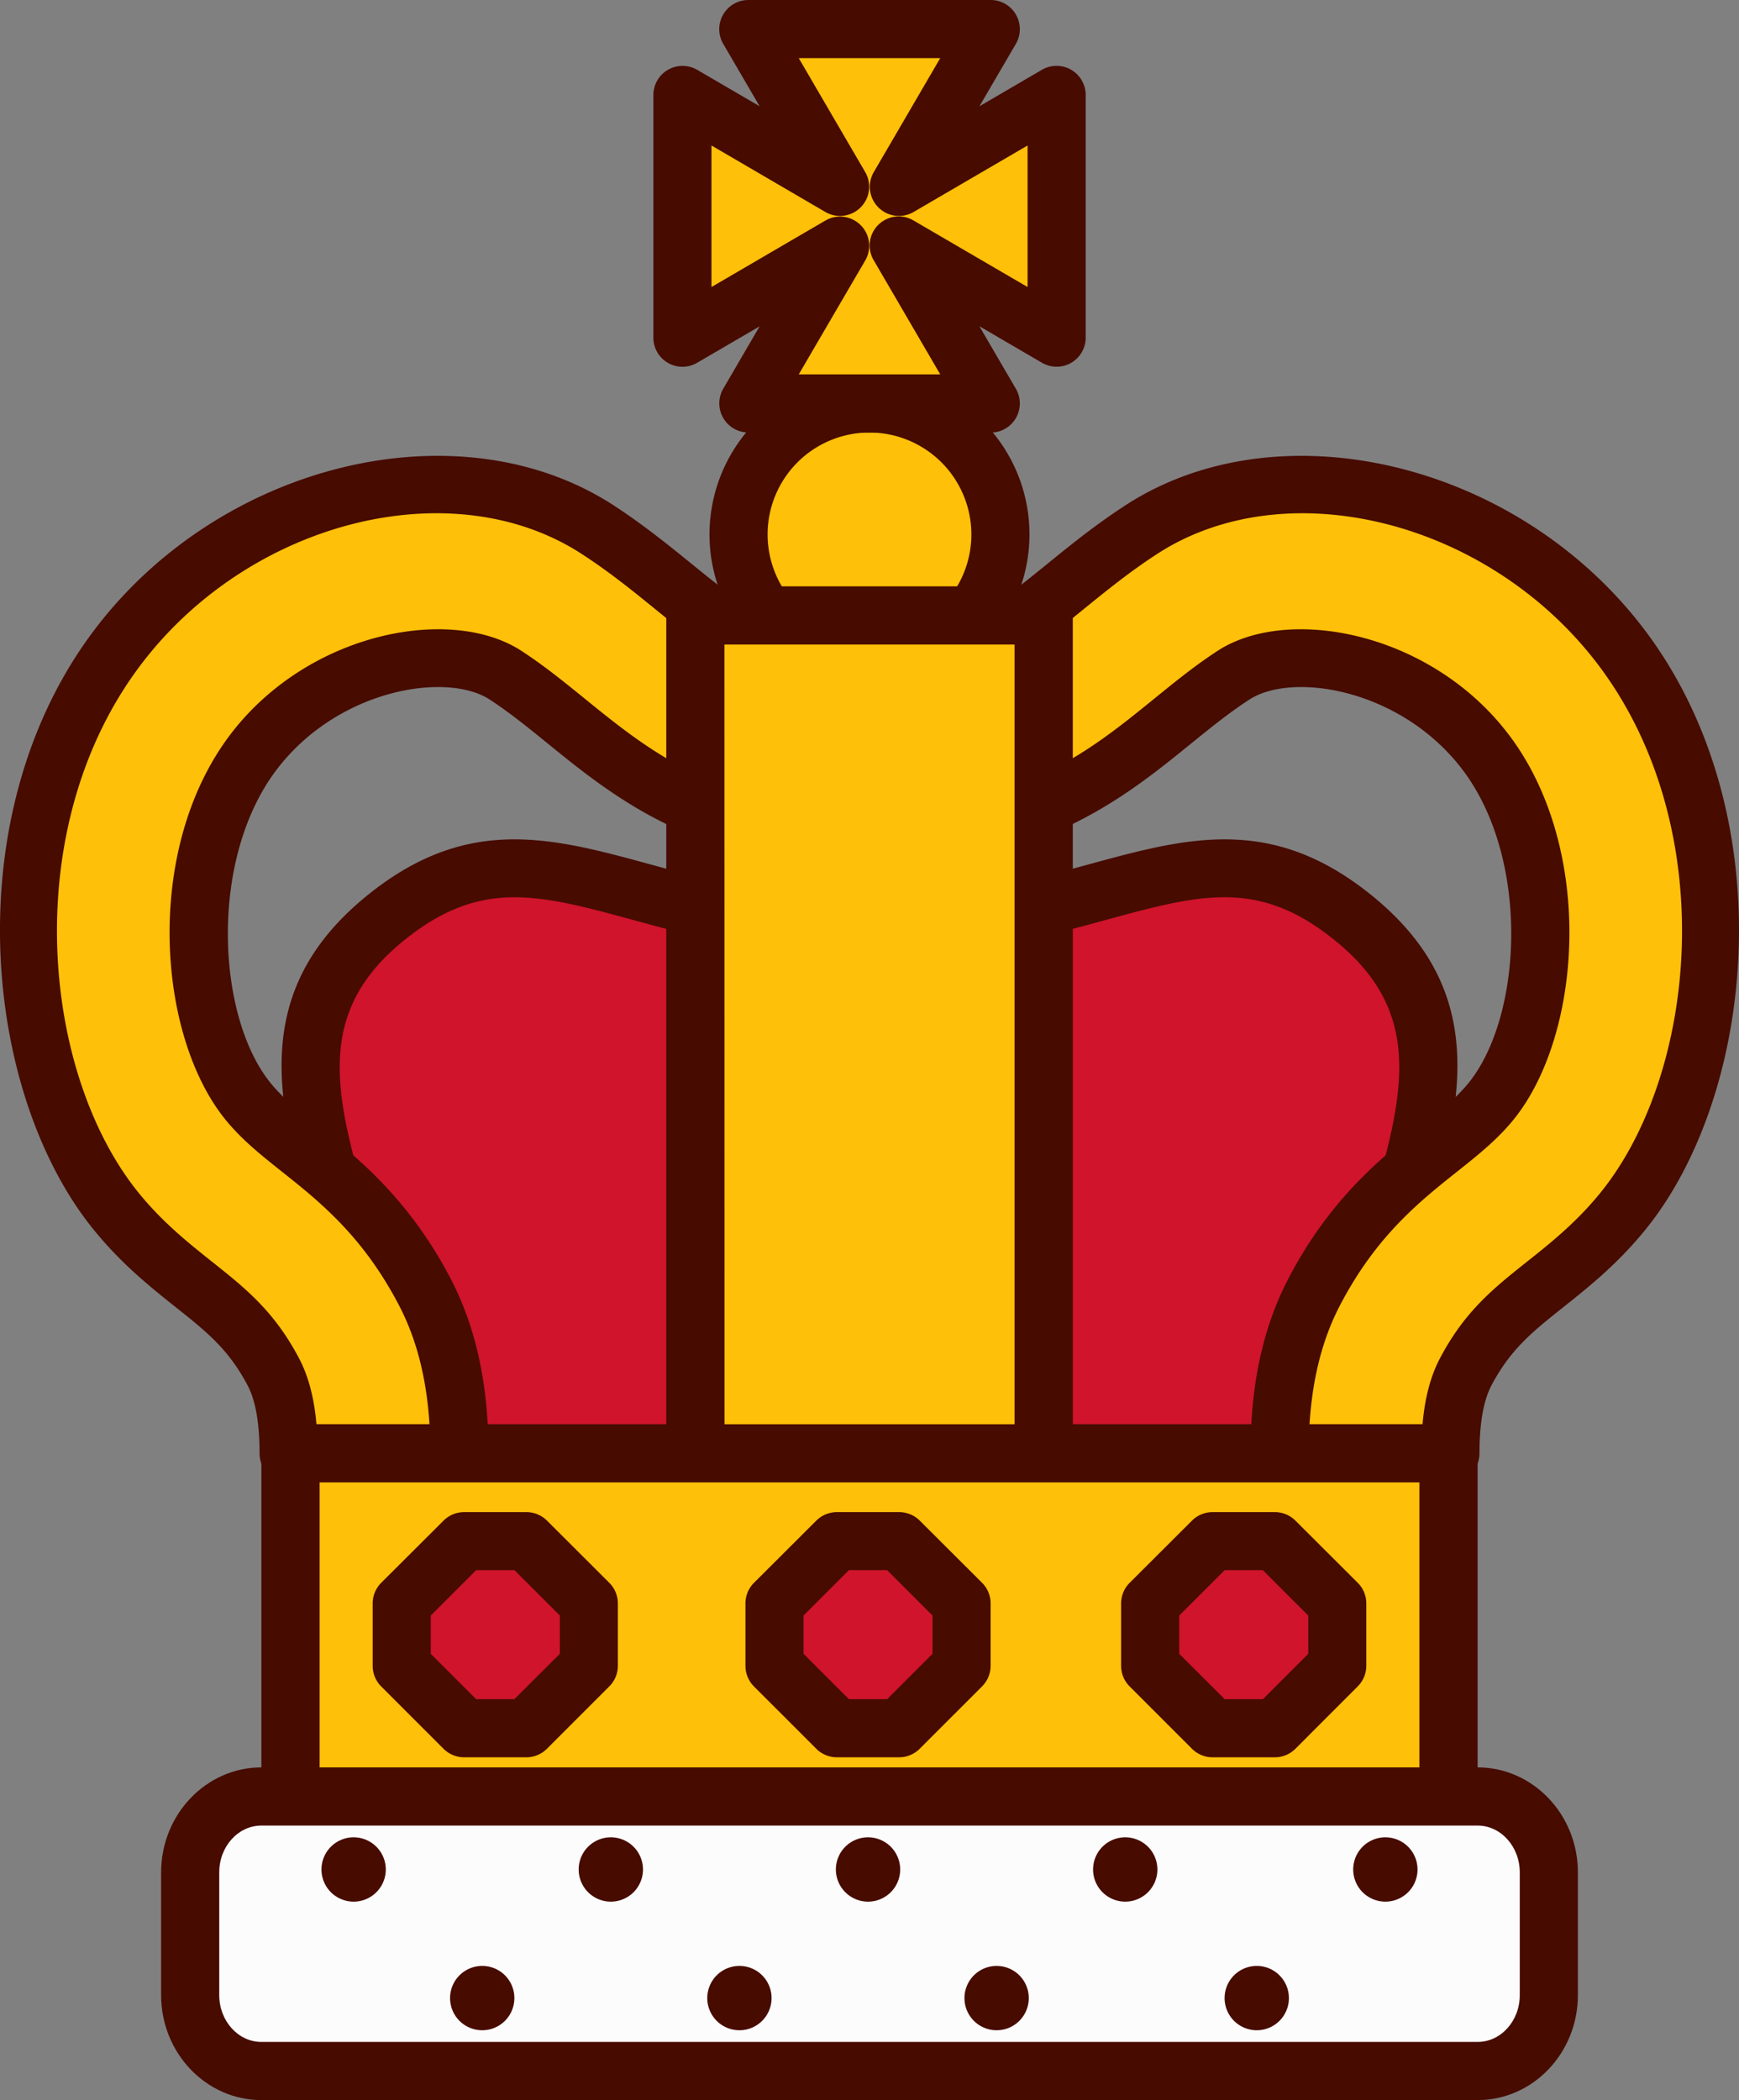 <svg xmlns="http://www.w3.org/2000/svg" width="894.59" height="1080" viewBox="0 0 894.59 1080"><rect x="0" y="0" width="894.59" height="1080" fill="#808080" stroke="none"/><g id="Layer_2" data-name="Layer 2"><g id="Great_Britain03_256782324"><g id="Great_Britain03_256782324-2" data-name="Great_Britain03_256782324"><path d="M198.1 747.39c0-118.24-85.55-204.44-.93-274.34 75.28-62.17 126.79 4.61 250.13 4.61s174.84-66.78 250.12-4.61c84.62 69.9-.93 156.1-.93 274.34z" fill="#cf142b"/><path d="M696.49 762.33H198.1a14.94 14.94.0 0 1-14.95-14.94c0-41-10.74-77.66-21.13-113.14-18.37-62.76-35.73-122 25.63-172.72 51.95-42.9 95.78-30.95 146.53-17.11 31.45 8.57 67.1 18.29 113.12 18.29S529 453 560.41 444.42c50.76-13.84 94.59-25.79 146.53 17.11 61.36 50.68 44 110 25.62 172.72-10.38 35.48-21.12 72.16-21.12 113.14A14.94 14.94.0 0 1 696.49 762.33zM213 747.39h0zm-.42-14.95H682c2.2-39.28 12.61-74.82 21.91-106.59 17.53-59.87 30.19-103.14-16-141.27-40-33.05-70-24.87-119.63-11.32-31.61 8.62-70.95 19.34-121 19.34s-89.37-10.72-121-19.34c-49.67-13.54-79.64-21.7-119.63 11.32-46.17 38.13-33.51 81.4-16 141.27C2e2 657.62 210.42 693.16 212.62 732.44z" fill="#470b00"/><path d="M746.12 747.39H658.25c0-33.1 5.93-60.44 18.12-83.6 20-38 44.42-57.46 64-73.06 10.3-8.2 19.2-15.28 26.52-24.26 31.47-38.64 37.17-127.53-2.94-180-34.92-45.66-99.36-58.82-129.42-39.28-10.87 7.06-20.67 15-31.06 23.45-34.89 28.34-74.45 60.46-156.2 60.46S326 399 291.1 370.67c-10.39-8.44-20.2-16.4-31.06-23.46-30.06-19.54-94.5-6.36-129.42 39.27-40.13 52.46-34.42 141.36-3 180 7.32 9 16.22 16.06 26.52 24.26 19.61 15.6 44 35 64 73.08 12.18 23.14 18.11 50.48 18.11 83.58H148.47c0-18.15-2.55-31.81-7.79-41.78-11.33-21.53-24.33-31.87-40.79-45-12.5-9.94-26.67-21.21-40-37.6-54-66.27-66.75-202.08 1.27-291C122 252.48 234.81 225.14 307.5 272.36c14.76 9.6 27.42 19.87 38.58 28.94 30.32 24.62 50.36 40.89 101.22 40.89s70.89-16.27 101.21-40.9c11.16-9.06 23.81-19.33 38.58-28.93 72.68-47.21 185.5-19.89 246.37 59.69 68 88.9 55.25 224.71 1.26 291-13.35 16.39-27.52 27.66-40 37.6-16.46 13.1-29.47 23.44-40.79 45C748.67 715.58 746.12 729.24 746.12 747.39z" fill="#fec008"/><path d="M746.12 762.33H658.25a14.94 14.94.0 0 1-14.94-14.94c0-35.59 6.48-65.22 19.84-90.56 21.47-40.85 48.34-62.21 68-77.8 10-8 17.94-14.28 24.24-22 27.91-34.28 31.9-115.51-3.23-161.46-31.68-41.43-87.33-50.16-109.41-35.83C632.54 366.35 623.07 374 613 382.17c-35.12 28.52-78.68 63.9-165.74 63.9S316.68 410.7 281.68 382.28c-10.1-8.2-19.6-15.92-29.79-22.54-22-14.34-77.69-5.6-109.4 35.83-35.15 45.94-31.16 127.18-3.24 161.46 6.3 7.72 14.21 14 24.21 22 19.65 15.62 46.51 37 68 77.85 13.34 25.34 19.83 54.95 19.83 90.54a14.94 14.94.0 0 1-14.95 14.94H148.47a14.93 14.93.0 0 1-14.94-14.94c0-15.44-2.05-27.16-6.08-34.82-9.86-18.74-21.19-27.75-36.86-40.22-13.1-10.42-27.94-22.23-42.3-39.87C-9.23 561.88-23 417.4 49.27 323c65.4-85.53 187.4-114.44 266.37-63.14 15.57 10.13 29 21.08 39.87 29.89 29.82 24.2 46.24 37.53 91.79 37.53s62-13.34 91.78-37.55c11.43-9.28 24.37-19.79 39.86-29.86 79-51.31 201-22.39 266.39 63.13 72.24 94.44 58.49 238.92 1 309.52-14.35 17.62-29.16 29.41-42.23 39.81-15.74 12.52-27.07 21.53-36.93 40.27-4 7.67-6.09 19.39-6.09 34.83A14.93 14.93.0 0 1 746.12 762.33zm-72.46-29.89h58.13c1.19-13.61 4.14-24.75 8.91-33.81 12.78-24.3 27.58-36.06 44.7-49.68 12-9.51 25.42-20.23 37.73-35.35 50.46-62 62.24-189.09-1.54-272.47-56.31-73.6-160-99.36-226.36-56.23-14.16 9.2-26.45 19.19-37.3 28-31.62 25.69-54.47 44.24-110.63 44.24s-79-18.54-110.62-44.2c-10.84-8.82-23.1-18.78-37.33-28C233 241.75 129.31 267.5 73 341.13 9.22 424.52 21 551.65 71.46 613.6c12.33 15.14 25.82 25.87 37.73 35.34 17.14 13.64 31.93 25.41 44.72 49.71 4.75 9.05 7.7 20.19 8.89 33.79h58.14c-1.51-24-6.76-44.24-15.94-61.67-18.56-35.3-40.64-52.86-60.11-68.35-10.56-8.39-20.48-16.29-28.81-26.51C80.5 532.24 73.92 436 118.75 377.4c40.25-52.6 113.39-66.16 149.43-42.72 11.51 7.48 21.61 15.67 32.31 24.35 34.61 28.11 70.37 57.14 146.81 57.14s112.21-29 146.78-57.11c10.78-8.75 20.85-16.92 32.33-24.39 36.06-23.41 109.21-9.87 149.44 42.74 44.82 58.6 38.23 154.83 2.66 198.5-8.32 10.22-18.25 18.12-28.76 26.48-19.52 15.52-41.6 33.08-60.15 68.36C680.41 688.19 675.16 708.48 673.66 732.44z" fill="#470b00"/><path d="M447.3 762.33a14.94 14.94.0 0 1-14.95-14.94V465a14.95 14.95.0 1 1 29.89.0V747.39A14.94 14.94.0 0 1 447.3 762.33z" fill="#070707"/><circle cx="447.3" cy="274.83" r="67.35" transform="translate(-63.33 396.78) rotate(-45)" fill="#fec008"/><path d="M447.3 357.13a82.3 82.3.0 1 1 82.29-82.29A82.38 82.38.0 0 1 447.3 357.13zm0-134.7a52.41 52.41.0 1 0 52.4 52.41A52.47 52.47.0 0 0 447.3 222.43z" fill="#470b00"/><path d="M462.34 96.17 509.71 14.94H447.3 384.88L432.25 96.17 351.03 48.8v62.41 62.42L432.25 126.25 384.88 207.48H447.3 509.71L462.34 126.25 543.57 173.63V111.21 48.8L462.34 96.17z" fill="#fec008"/><path d="M509.71 222.43H384.88A15 15 0 0 1 372 2e2l18.77-32.18-32.17 18.76a14.95 14.95.0 0 1-22.48-12.91V48.8a15 15 0 0 1 22.48-12.92l32.17 18.77L372 22.48A15 15 0 0 1 384.88.0H509.71a15 15 0 0 1 12.92 22.48L503.86 54.65 536 35.88A15 15 0 0 1 558.51 48.8V173.63A14.95 14.95.0 0 1 536 186.54l-32.17-18.76L522.63 2e2a15 15 0 0 1-12.92 22.47zM410.9 192.54h72.79l-34.27-58.76a14.95 14.95.0 0 1 20.45-20.44l58.75 34.27V74.82l-58.75 34.27a15 15 0 0 1-20.45-20.45l34.27-58.75H410.9l34.27 58.75a15 15 0 0 1-20.45 20.45L366 74.82v72.79l58.75-34.27a15 15 0 0 1 20.45 20.44z" fill="#470b00"/><path d="M536.88 747.39 443.95 765.27 357.71 747.39V316.49H536.88v430.9z" fill="#fec008"/><path d="M444 780.22a14.79 14.79.0 0 1-3-.31L354.67 762a15 15 0 0 1-11.91-14.63V316.49a15 15 0 0 1 14.95-14.95H536.88a15 15 0 0 1 15 14.95v430.9a15 15 0 0 1-12.12 14.68L446.78 780A15 15 0 0 1 444 780.22zm-71.29-45L444.06 750l77.87-15V331.44H372.66zm164.22 12.17h0z" fill="#470b00"/><path d="M149.46 747.39h595.68v176.48H149.46z" fill="#fec008"/><path d="M745.13 938.82H149.46a15 15 0 0 1-15-15V747.39a15 15 0 0 1 15-14.95H745.13a15 15 0 0 1 15 14.95V923.87A15 15 0 0 1 745.13 938.82zM164.4 908.93H730.19V762.33H164.4z" fill="#470b00"/><path d="M760.12 923.87H134.47c-20.23.0-36.64 17.48-36.64 39V1026c0 21.56 16.41 39 36.64 39H760.12c20.23.0 36.64-17.48 36.64-39V962.9C796.76 941.35 780.35 923.87 760.12 923.87z" fill="#fcfcfc"/><path d="M760.12 1080H134.47c-28.44.0-51.59-24.21-51.59-54V962.9c0-29.76 23.15-54 51.59-54H760.12c28.45.0 51.59 24.21 51.59 54V1026C811.71 1055.79 788.57 1080 760.12 1080zM134.47 938.82c-12 0-21.69 10.81-21.69 24.08V1026c0 13.28 9.73 24.09 21.69 24.09H760.12c12 0 21.69-10.81 21.69-24.09V962.9c0-13.27-9.73-24.08-21.69-24.08z" fill="#470b00"/><path d="M181.92 944.86a16.54 16.54.0 1 0 16.54 16.54A16.55 16.55.0 0 0 181.92 944.86z" fill="#470b00"/><path d="M248.08 1011a16.54 16.54.0 1 0 16.53 16.54A16.53 16.53.0 0 0 248.08 1011z" fill="#470b00"/><path d="M314.23 944.86a16.54 16.54.0 1 0 16.54 16.54A16.55 16.55.0 0 0 314.23 944.86z" fill="#470b00"/><path d="M380.39 1011a16.54 16.54.0 1 0 16.53 16.54A16.53 16.53.0 0 0 380.39 1011z" fill="#470b00"/><path d="M446.54 944.86a16.54 16.54.0 1 0 16.54 16.54A16.55 16.55.0 0 0 446.54 944.86z" fill="#470b00"/><path d="M512.69 1011a16.54 16.54.0 1 0 16.54 16.54A16.54 16.54.0 0 0 512.69 1011z" fill="#470b00"/><path d="M578.85 944.86a16.54 16.54.0 1 0 16.54 16.54A16.54 16.54.0 0 0 578.85 944.86z" fill="#470b00"/><path d="M646.51 1011a16.54 16.54.0 1 0 16.54 16.54A16.54 16.54.0 0 0 646.51 1011z" fill="#470b00"/><path d="M712.67 944.86a16.54 16.54.0 1 0 16.54 16.54A16.55 16.55.0 0 0 712.67 944.86z" fill="#470b00"/><path d="M462.58 792.53H430.5L398.42 824.61V856.69L430.5 888.76H462.58L494.65 856.69V824.61L462.58 792.53z" fill="#cf142b"/><path d="M462.58 903.71H430.5a15 15 0 0 1-10.57-4.38l-32.08-32.07a15 15 0 0 1-4.37-10.57V824.61A14.94 14.94.0 0 1 387.85 814L419.93 782a15 15 0 0 1 10.57-4.37h32.08A15 15 0 0 1 473.15 782L505.23 814a14.94 14.94.0 0 1 4.37 10.57v32.08a15 15 0 0 1-4.37 10.57l-32.08 32.07A15 15 0 0 1 462.58 903.71zm-25.89-29.9h19.7l23.32-23.31V830.8l-23.32-23.32h-19.7L413.37 830.8v19.7z" fill="#470b00"/><path d="M655.84 792.53H623.76L591.68 824.61V856.69L623.76 888.76H655.84L687.91 856.69V824.61L655.84 792.53z" fill="#cf142b"/><path d="M655.83 903.71H623.76a15 15 0 0 1-10.57-4.38l-32.08-32.07a15 15 0 0 1-4.38-10.57V824.61A15 15 0 0 1 581.11 814L613.19 782a15 15 0 0 1 10.57-4.37h32.07A14.94 14.94.0 0 1 666.4 782L698.48 814a14.91 14.91.0 0 1 4.38 10.57v32.08a14.94 14.94.0 0 1-4.38 10.57L666.4 899.33A15 15 0 0 1 655.83 903.71zM630 873.81h19.69L673 850.5V830.8l-23.33-23.32H630L606.63 830.8v19.7z" fill="#470b00"/><path d="M270.82 792.53H238.74L206.66 824.61V856.69L238.74 888.76H270.82L302.89 856.69V824.61L270.82 792.53z" fill="#cf142b"/><path d="M270.81 903.71H238.74a15 15 0 0 1-10.57-4.38l-32.08-32.07a15 15 0 0 1-4.38-10.57V824.61A15 15 0 0 1 196.09 814L228.17 782a15 15 0 0 1 10.57-4.37h32.07A15 15 0 0 1 281.39 782L313.46 814a14.91 14.91.0 0 1 4.38 10.57v32.08a14.94 14.94.0 0 1-4.38 10.57l-32.07 32.07A15 15 0 0 1 270.81 903.71zm-25.88-29.9h19.69L288 850.5V830.8l-23.33-23.32H244.93L221.61 830.8v19.7z" fill="#470b00"/></g></g></g></svg>